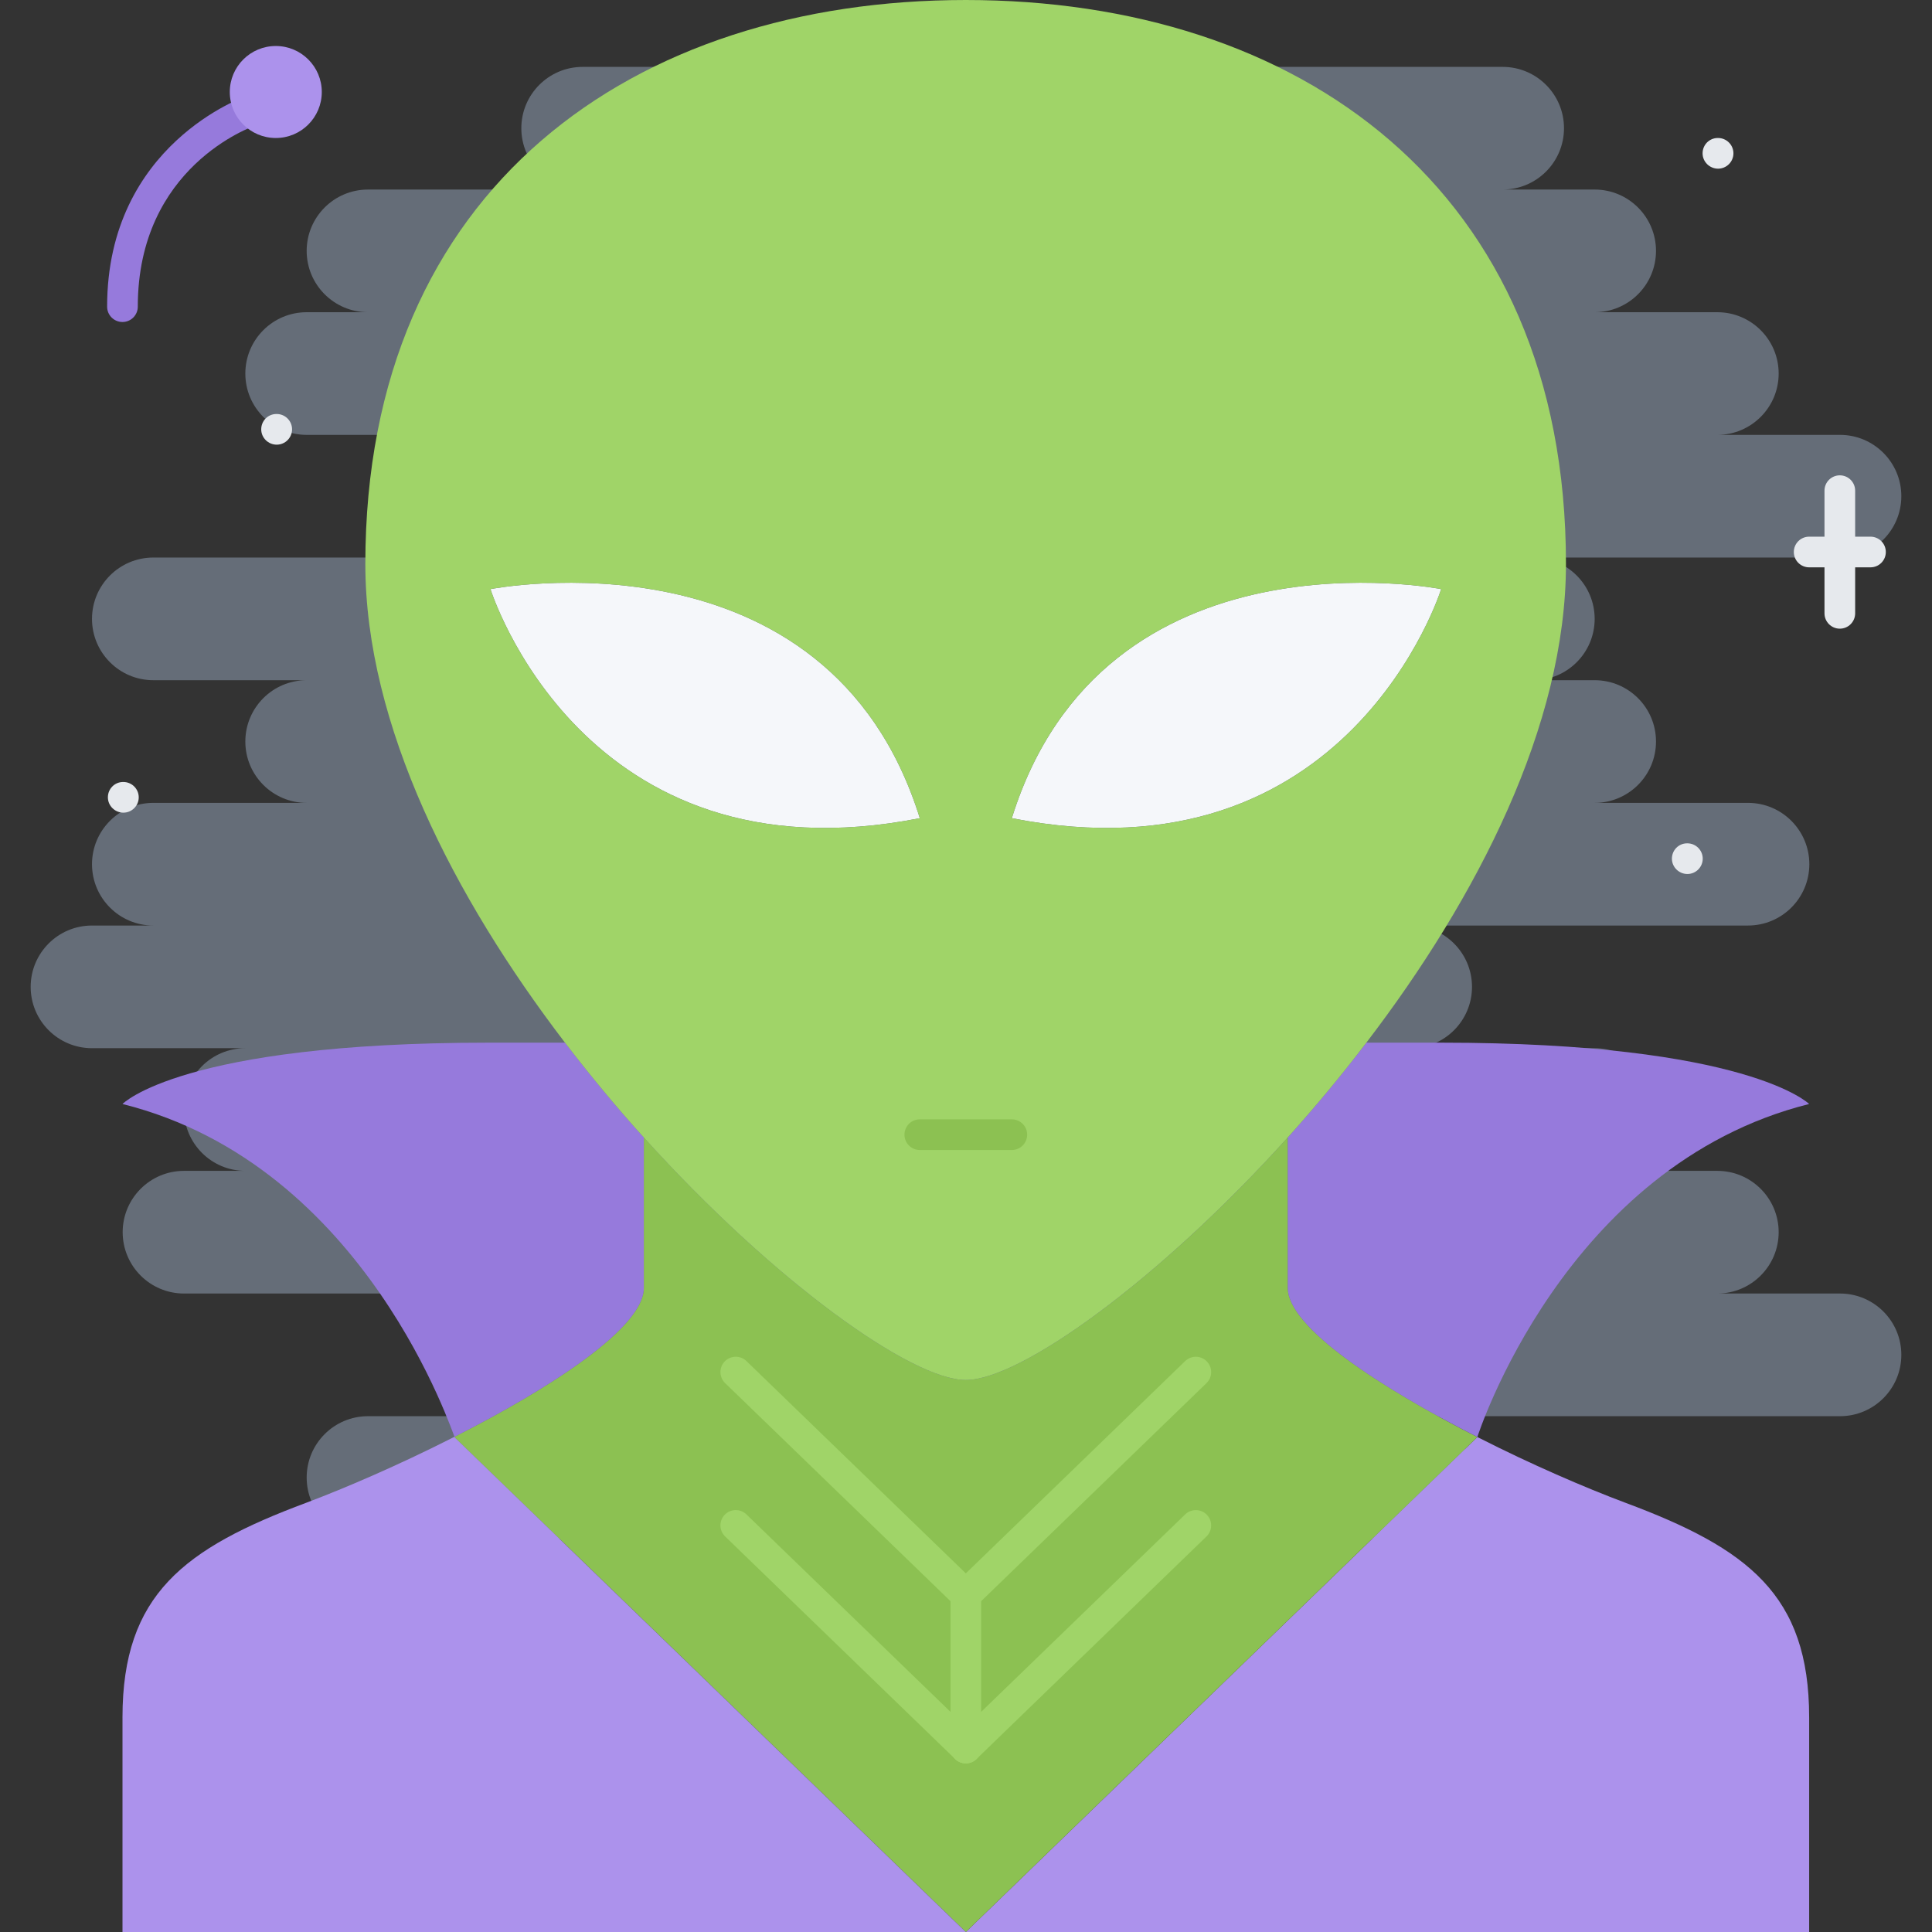 <svg height="504pt" viewBox="-8 0 504 504" width="504pt" xmlns="http://www.w3.org/2000/svg"><rect x="-8" y="0" width="504" height="504" fill="#333333" stroke="none"/><path d="m472 337.441h-32c8.832 0 16-7.168 16-16 0-8.832-7.168-16-16-16h-32c8.832 0 16-7.168 16-16 0-8.832-7.168-16-16-16h-48c8.832 0 16-7.168 16-16 0-8.832-7.168-16-16-16h88c8.832 0 16-7.168 16-16 0-8.832-7.168-16-16-16h-40c8.832 0 16-7.168 16-16 0-8.832-7.168-16-16-16h-16c8.832 0 16-7.168 16-16 0-8.832-7.168-16-16-16h80c8.832 0 16-7.168 16-16 0-8.832-7.168-16-16-16h-32c8.832 0 16-7.168 16-16 0-8.832-7.168-16-16-16h-32c8.832 0 16-7.168 16-16 0-8.832-7.168-16-16-16h-24c8.832 0 16-7.168 16-16 0-8.832-7.168-16-16-16h-240c-8.84 0-16 7.168-16 16 0 8.832 7.16 16 16 16h-56c-8.84 0-16 7.168-16 16 0 8.832 7.16 16 16 16h-16c-8.84 0-16 7.168-16 16 0 8.832 7.16 16 16 16h48c-8.84 0-16 7.168-16 16 0 8.832 7.16 16 16 16h-88c-8.84 0-16 7.168-16 16 0 8.832 7.16 16 16 16h40c-8.84 0-16 7.168-16 16 0 8.832 7.16 16 16 16h-40c-8.84 0-16 7.168-16 16 0 8.832 7.16 16 16 16h-16c-8.84 0-16 7.168-16 16 0 8.832 7.16 16 16 16h40c-8.84 0-16 7.168-16 16 0 8.832 7.16 16 16 16h-16c-8.84 0-16 7.168-16 16 0 8.832 7.16 16 16 16h80c-8.84 0-16 7.168-16 16 0 8.832 7.16 16 16 16h-32c-8.84 0-16 7.168-16 16 0 8.832 7.16 16 16 16h272c8.832 0 16-7.168 16-16 0-8.832-7.168-16-16-16h112c8.832 0 16-7.168 16-16 0-8.832-7.168-16-16-16zm0 0" fill="#656d78"/><path d="m463.953 448v56h-220l133.445-129.121c.082 0 .16.082.32.16 13.68 6.961 27.762 13.039 38.234 16.961 32 11.922 48 24 48 56zm0 0" fill="#ac92ec"/><path d="m110.594 374.801c25.199-12.801 49.359-28.48 49.359-38.801v-39.281c33.84 37.52 69.84 63.281 84 63.281 14.168 0 50.168-25.762 84-63.281v39.281c0 10.32 24.238 26 49.445 38.879l-133.445 129.121-133.273-128.961zm0 0" fill="#8cc152"/><path d="m159.953 336c0 10.32-24.16 26-49.359 38.801-.32.168-22.641-70.801-86.641-86.801 0 0 15.359-16 95.359-16h20.086c6.641 8.641 13.512 16.961 20.555 24.719zm0 0" fill="#967adc"/><path d="m110.68 375.039 133.273 128.961h-220s0-24 0-56 16-44.078 48-56c10.406-3.922 24.086-9.84 37.68-16.719.32-.168.641-.32.961-.488zm0 0" fill="#ac92ec"/><path d="m367.953 272c80 0 96 16 96 16-64 16-86.555 86.879-86.555 86.879-25.199-12.879-49.445-28.559-49.445-38.879v-39.281c6.957-7.758 13.918-16.078 20.488-24.719zm0 0" fill="#967adc"/><path d="m255.953 213.441c24-77.043 112-59.762 112-59.762s-24 77.121-112 59.762zm0 0" fill="#f5f7fa"/><path d="m119.953 153.68s88-17.281 112 59.762c-88 17.359-112-59.762-112-59.762zm0 0" fill="#f5f7fa"/><path d="m243.953 0c86.488 0 156.559 48.801 156.559 147.121 0 42.086-23.199 87.125-52.078 124.879-6.562 8.641-13.523 16.961-20.488 24.719-33.832 37.52-69.832 63.281-84 63.281-14.16 0-50.16-25.762-84-63.281-7.043-7.758-13.914-16.078-20.555-24.719-28.879-37.762-52.086-82.801-52.086-124.879.008-98.32 70.176-147.121 156.648-147.121zm124 153.68s-88-17.281-112 59.762c88 17.359 112-59.762 112-59.762zm-136 59.762c-24-77.043-112-59.762-112-59.762s24 77.121 112 59.762zm0 0" fill="#a0d468"/><g fill="#e6e9ed"><path d="m24.184 212c-2.207 0-4.039-1.793-4.039-4s1.75-4 3.961-4h.086c2.199 0 4 1.793 4 4s-1.801 4-4.008 4zm0 0"/><path d="m432.191 228c-2.207 0-4.039-1.793-4.039-4s1.75-4 3.953-4h.086c2.199 0 4 1.793 4 4s-1.793 4-4 4zm0 0"/><path d="m440.191 44c-2.207 0-4.039-1.793-4.039-4s1.75-4 3.961-4h.086c2.199 0 4 1.793 4 4s-1.801 4-4.008 4zm0 0"/><path d="m64.184 116c-2.207 0-4.039-1.793-4.039-4s1.75-4 3.961-4h.086c2.199 0 4 1.793 4 4s-1.801 4-4.008 4zm0 0"/><path d="m471.953 164c-2.211 0-4-1.793-4-4v-32c0-2.207 1.789-4 4-4 2.207 0 4 1.793 4 4v32c0 2.207-1.785 4-4 4zm0 0"/><path d="m479.953 148h-16c-2.211 0-4-1.793-4-4s1.789-4 4-4h16c2.207 0 4 1.793 4 4s-1.785 4-4 4zm0 0"/></g><path d="m255.953 300h-24.008c-2.211 0-4-1.793-4-4s1.789-4 4-4h24.008c2.207 0 4 1.793 4 4s-1.785 4-4 4zm0 0" fill="#8cc152"/><path d="m243.953 460c-1 0-2.008-.375-2.785-1.129l-60.008-58.062c-1.586-1.535-1.633-4.074-.098-5.656 1.531-1.586 4.082-1.617 5.656-.098l60.008 58.066c1.586 1.535 1.633 4.07.098 5.656-.777.816-1.824 1.223-2.871 1.223zm0 0" fill="#a0d468"/><path d="m243.953 460c-1.051 0-2.09-.406-2.875-1.215-1.535-1.586-1.492-4.121.098-5.656l60-58.066c1.586-1.52 4.121-1.496 5.656.098 1.535 1.594 1.496 4.121-.098 5.656l-60 58.062c-.773.746-1.781 1.121-2.781 1.121zm0 0" fill="#a0d468"/><path d="m243.953 420c-1 0-2.008-.375-2.785-1.129l-60.008-58.062c-1.586-1.535-1.633-4.074-.098-5.656 1.531-1.586 4.082-1.625 5.656-.098l60.008 58.066c1.586 1.535 1.633 4.07.098 5.656-.777.816-1.824 1.223-2.871 1.223zm0 0" fill="#a0d468"/><path d="m243.953 420c-1.051 0-2.09-.406-2.875-1.215-1.535-1.586-1.492-4.121.098-5.656l60-58.066c1.586-1.527 4.121-1.496 5.656.098 1.535 1.594 1.496 4.121-.098 5.656l-60 58.062c-.773.746-1.781 1.121-2.781 1.121zm0 0" fill="#a0d468"/><path d="m243.953 460c-2.211 0-4-1.793-4-4v-40c0-2.207 1.789-4 4-4 2.207 0 4 1.793 4 4v40c0 2.207-1.785 4-4 4zm0 0" fill="#a0d468"/><path d="m23.945 84c-2.211 0-4-1.793-4-4 0-42.398 36.031-54.832 36.398-54.945 2.105-.711 4.344.457 5.047 2.531.699 2.094-.43 4.352-2.527 5.062-1.254.422-30.918 10.855-30.918 47.352 0 2.207-1.785 4-4 4zm0 0" fill="#967adc"/><path d="m75.945 24c0 6.629-5.375 12-12 12-6.629 0-12-5.371-12-12s5.371-12 12-12c6.625 0 12 5.371 12 12zm0 0" fill="#ac92ec"/></svg>